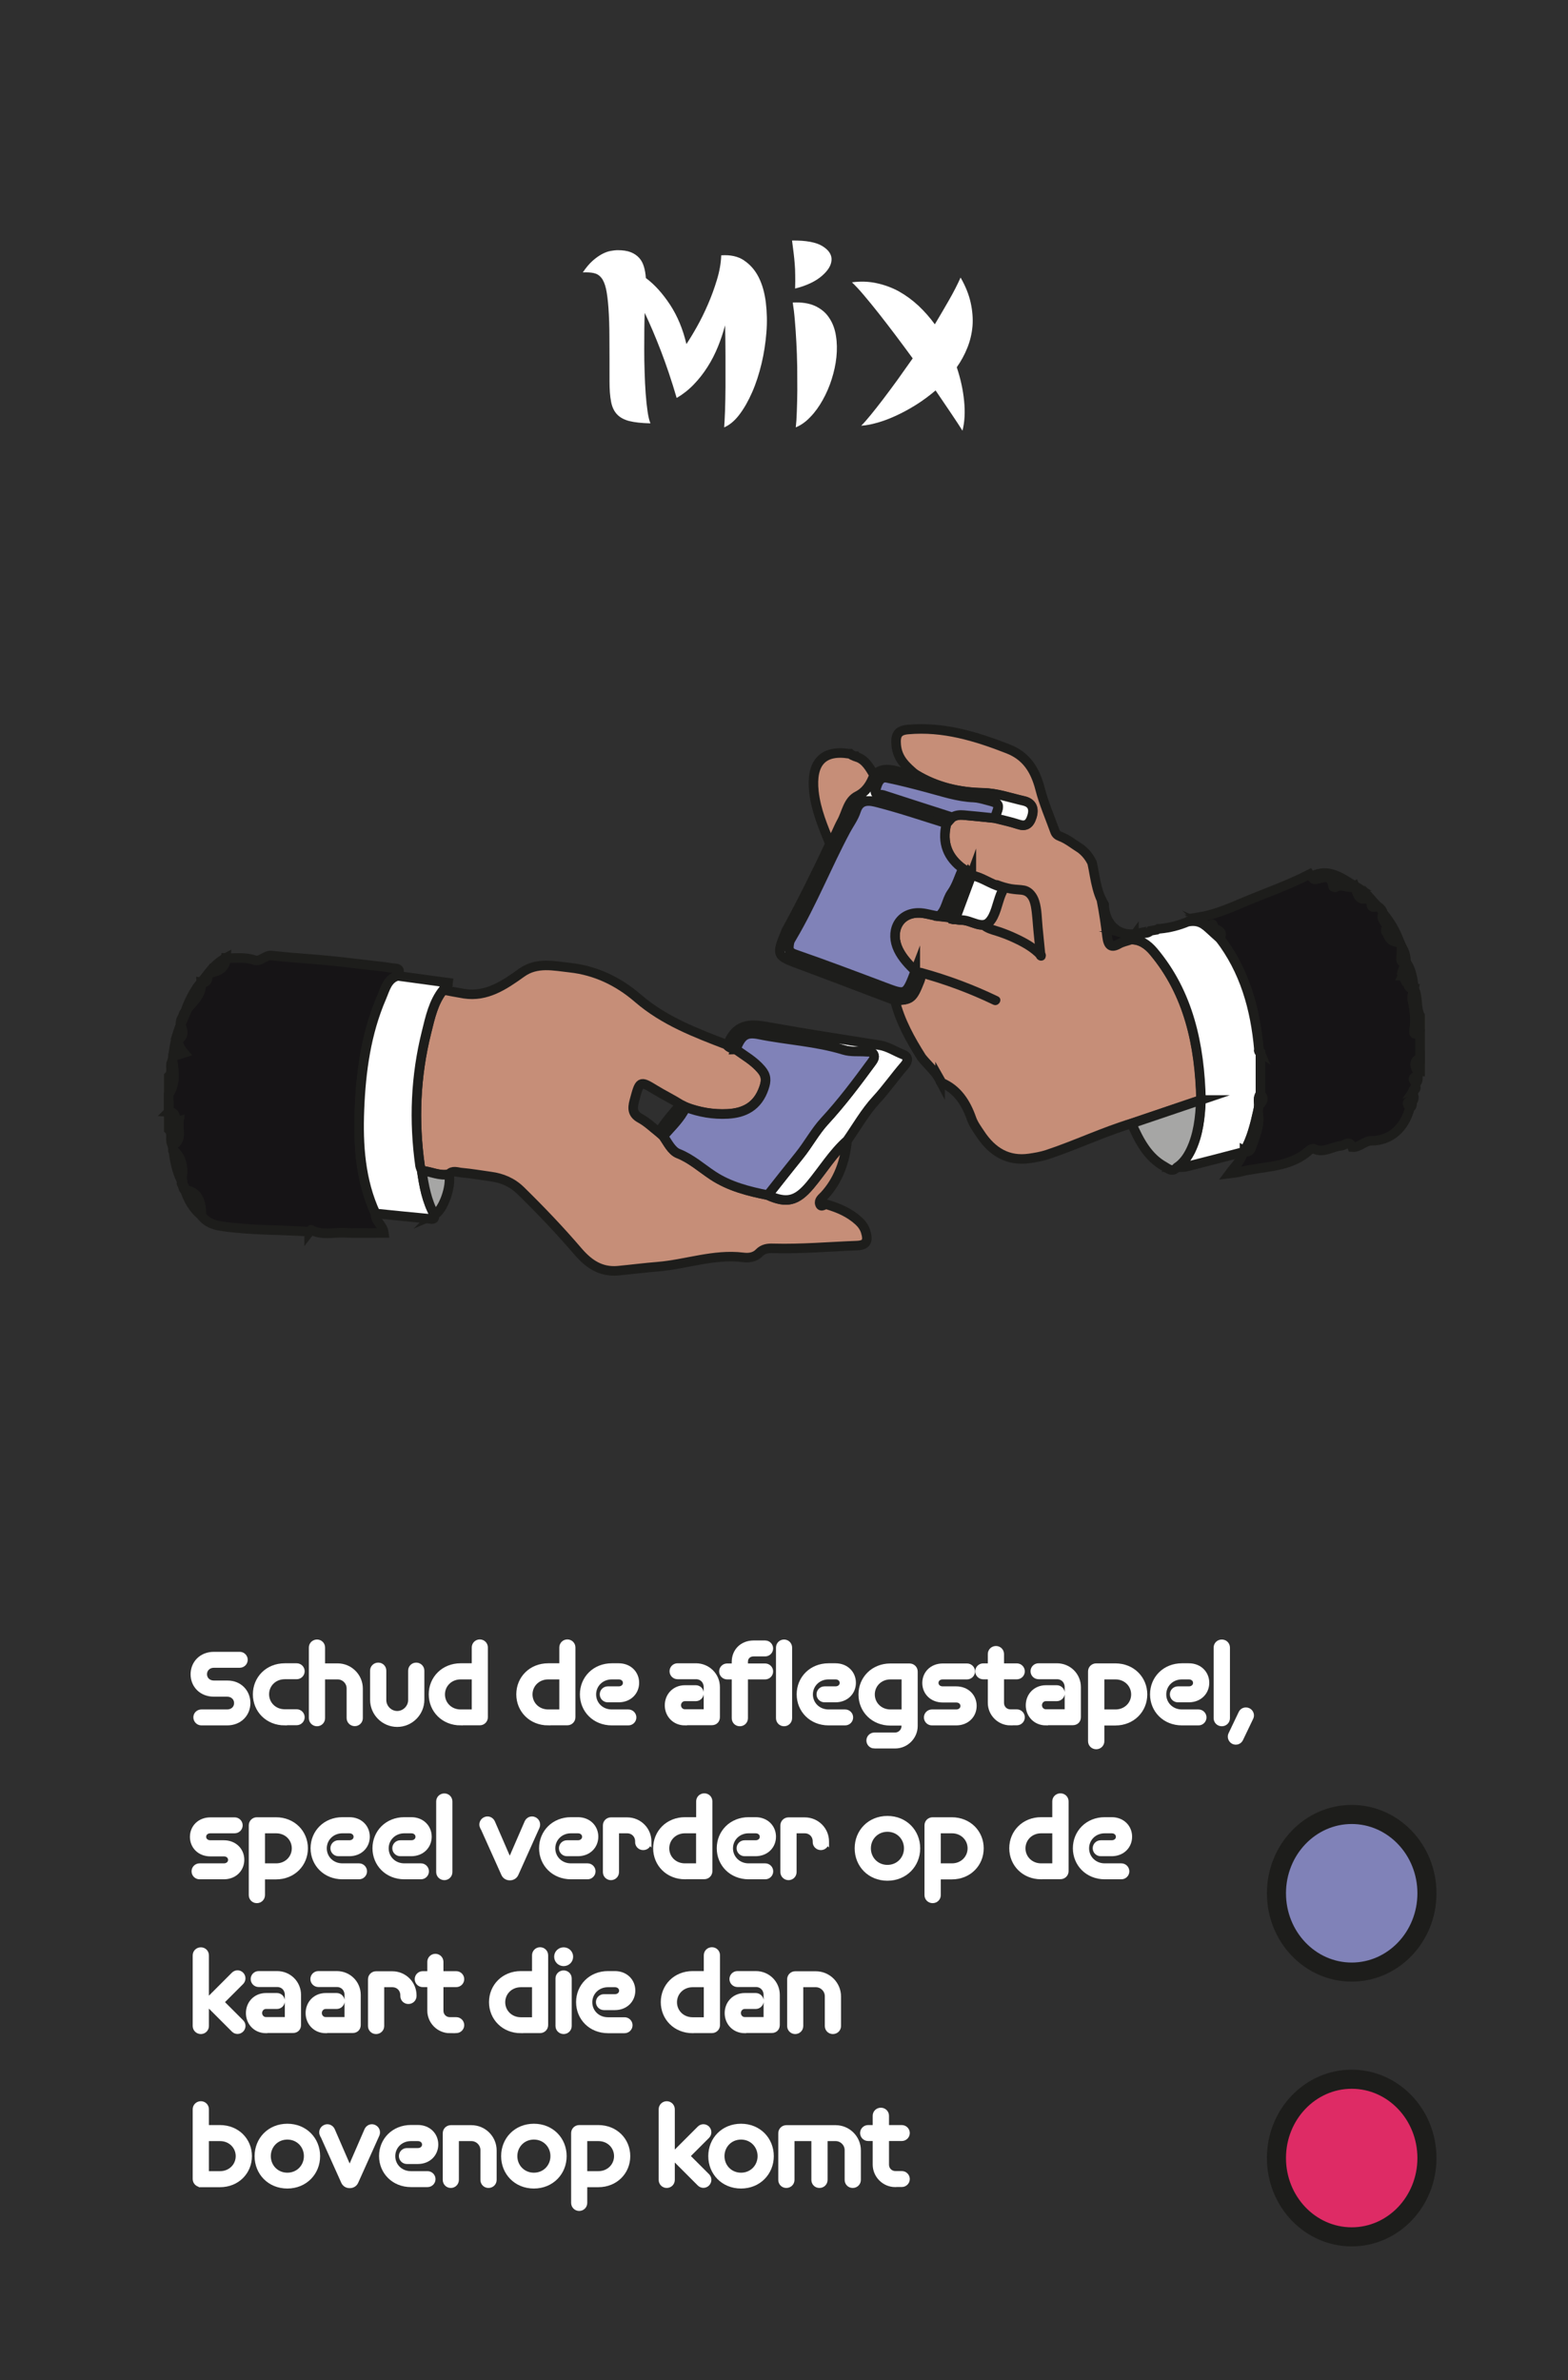 <?xml version="1.0" encoding="UTF-8"?>
<svg id="Laag_1" data-name="Laag 1" xmlns="http://www.w3.org/2000/svg" viewBox="0 0 164.41 249.45">
  <defs>
    <style>
      .cls-1 {
        stroke: #fff;
        stroke-width: .47px;
      }

      .cls-1, .cls-2, .cls-3, .cls-4, .cls-5, .cls-6, .cls-7, .cls-8 {
        stroke-miterlimit: 10;
      }

      .cls-1, .cls-2, .cls-9 {
        fill: #fff;
      }

      .cls-2, .cls-3, .cls-4, .cls-5, .cls-6, .cls-7, .cls-8 {
        stroke: #1d1d1b;
      }

      .cls-3 {
        fill: #c68e78;
      }

      .cls-4 {
        fill: #a6a6a5;
      }

      .cls-5 {
        fill: #8f9ecc;
      }

      .cls-6, .cls-10 {
        fill: #8082b8;
      }

      .cls-7 {
        fill: #161416;
      }

      .cls-8 {
        fill: #151514;
      }

      .cls-10, .cls-11, .cls-12, .cls-13, .cls-9 {
        stroke-width: 0px;
      }

      .cls-11 {
        fill: #2f2f2f;
      }

      .cls-12 {
        fill: #1d1d1b;
      }

      .cls-13 {
        fill: #de2b65;
      }
    </style>
  </defs>
  <rect class="cls-11" x="0" width="164.41" height="249.45"/>
  <g>
    <path class="cls-10" d="M141.73,206.68c-4.35,0-7.89-3.7-7.89-8.26s3.54-8.25,7.89-8.25,7.89,3.7,7.89,8.25-3.54,8.26-7.89,8.26Z"/>
    <path class="cls-12" d="M141.73,191.17c3.8,0,6.89,3.25,6.89,7.26s-3.09,7.26-6.89,7.26-6.89-3.25-6.89-7.26,3.09-7.26,6.89-7.26M141.73,189.17c-4.91,0-8.89,4.14-8.89,9.26s3.98,9.26,8.89,9.26,8.89-4.14,8.89-9.26-3.98-9.26-8.89-9.26h0Z"/>
  </g>
  <g>
    <ellipse class="cls-13" cx="141.73" cy="226.17" rx="7.89" ry="8.26"/>
    <path class="cls-12" d="M141.73,218.92c3.8,0,6.89,3.25,6.89,7.26s-3.09,7.26-6.89,7.26-6.89-3.25-6.89-7.26,3.09-7.26,6.89-7.26M141.73,216.92c-4.91,0-8.89,4.14-8.89,9.26s3.98,9.26,8.89,9.26,8.89-4.14,8.89-9.26-3.98-9.26-8.89-9.26h0Z"/>
  </g>
  <g>
    <path class="cls-9" d="M78.02,27.3c.64.43,1.15,1.01,1.53,1.76s.62,1.63.75,2.64c.12,1.01.15,2.06.06,3.15s-.25,2.18-.51,3.26c-.26,1.08-.58,2.08-.98,2.99s-.84,1.69-1.34,2.35c-.5.66-1.03,1.1-1.6,1.34.03-.37.06-.93.09-1.69.03-.76.04-1.62.05-2.59,0-.97,0-2,0-3.11,0-1.11-.02-2.21-.04-3.31-.2.75-.45,1.5-.75,2.24-.3.74-.66,1.45-1.09,2.12-.43.68-.91,1.29-1.45,1.85-.54.56-1.14,1.03-1.79,1.41-.53-1.82-1.09-3.47-1.66-4.95-.57-1.48-1.14-2.81-1.69-3.97-.02.45-.03,1.01-.04,1.69,0,.67-.01,1.4-.01,2.16s.01,1.55.04,2.34c.02.79.06,1.54.11,2.25.05.71.12,1.34.2,1.89.08.55.18.97.3,1.25-.92-.02-1.65-.1-2.21-.24-.56-.14-.99-.38-1.3-.71s-.52-.78-.62-1.34c-.11-.56-.16-1.26-.16-2.11,0-1.75,0-3.25-.01-4.51,0-1.26-.04-2.31-.1-3.16-.06-.85-.15-1.53-.26-2.04-.12-.51-.28-.89-.49-1.15s-.47-.42-.79-.49c-.32-.07-.7-.09-1.15-.07.35-.52.7-.93,1.04-1.23.34-.3.67-.53.99-.7.32-.17.61-.27.89-.32.28-.05.52-.08.74-.08.55,0,1,.07,1.36.21.36.14.65.34.88.59s.39.55.5.91c.11.36.18.76.21,1.21.92.68,1.76,1.62,2.54,2.8.77,1.18,1.35,2.56,1.71,4.12.32-.47.68-1.06,1.09-1.79s.8-1.51,1.16-2.35c.37-.84.68-1.7.95-2.59.27-.88.42-1.73.45-2.52v-.05c.97-.07,1.77.11,2.41.54Z"/>
    <path class="cls-9" d="M83.05,25.21c1.47-.02,2.53.18,3.19.59.66.41.98.89.95,1.45-.03.56-.37,1.12-1.04,1.69-.67.57-1.59,1-2.78,1.3.02-.55.02-1.02.01-1.42,0-.4-.02-.78-.05-1.15-.03-.37-.06-.74-.11-1.11-.05-.38-.11-.82-.17-1.34ZM83.13,31.71c.93-.05,1.71.07,2.34.36.62.29,1.12.7,1.47,1.24.36.53.6,1.16.71,1.88.12.72.13,1.46.05,2.24-.08.77-.25,1.55-.5,2.33s-.56,1.5-.94,2.17c-.38.68-.8,1.27-1.29,1.77-.48.51-.99.87-1.53,1.09.05-.43.09-.99.11-1.66.03-.68.04-1.41.05-2.21,0-.8,0-1.63-.01-2.5s-.05-1.71-.09-2.54c-.04-.83-.1-1.6-.16-2.33s-.14-1.34-.22-1.84Z"/>
    <path class="cls-9" d="M89.33,29.59c.9-.12,1.76-.09,2.59.09.83.18,1.6.46,2.33.86.72.4,1.4.9,2.04,1.49.63.59,1.21,1.25,1.73,1.96.53-.88,1.03-1.74,1.5-2.56.47-.82.87-1.6,1.2-2.34.52.9.87,1.78,1.06,2.64s.25,1.68.19,2.46c-.07.78-.25,1.54-.54,2.26-.29.73-.66,1.4-1.11,2.04.4,1.2.66,2.38.77,3.54.12,1.16.06,2.2-.17,3.11-.28-.45-.67-1.04-1.16-1.77-.49-.73-1.05-1.55-1.66-2.45-.65.55-1.32,1.05-2.02,1.49-.7.44-1.4.82-2.09,1.14s-1.35.57-1.99.75c-.63.18-1.2.29-1.7.32.27-.27.6-.64.99-1.12.39-.48.83-1.03,1.3-1.65.47-.62.97-1.29,1.5-2.02.52-.73,1.06-1.49,1.61-2.27-.6-.82-1.2-1.63-1.81-2.44s-1.19-1.56-1.74-2.26c-.55-.7-1.07-1.33-1.55-1.9-.48-.57-.9-1.02-1.25-1.35Z"/>
  </g>
  <g>
    <path class="cls-1" d="M21.11,180.6c-.33,0-.6-.28-.6-.61s.27-.59.6-.59h2.7c.59,0,.97-.4.97-.9s-.38-.91-.97-.91h-1.39c-1.31,0-2.2-.93-2.2-2.11s.89-2.12,2.2-2.12h2.72c.33,0,.6.27.6.6s-.27.6-.6.6h-2.7c-.59,0-.97.41-.97.91s.38.9.97.9h1.43c1.26,0,2.15.94,2.15,2.12s-.89,2.11-2.2,2.11h-2.72Z"/>
    <path class="cls-1" d="M29.86,180.6c-1.82,0-3.11-1.35-3.11-3.02s1.29-3.02,3.11-3.02h1.25c.33,0,.6.27.6.6s-.27.6-.6.6h-1.25c-1.09,0-1.88.82-1.88,1.81s.79,1.81,1.88,1.81h1.25c.33,0,.6.27.6.6s-.27.6-.6.6h-1.25Z"/>
    <path class="cls-1" d="M36.58,176.96c0-.65-.53-1.18-1.18-1.18h-1.55v4.3c0,.34-.27.61-.61.61s-.62-.27-.62-.61v-7.4c0-.34.27-.61.62-.61s.61.27.61.61v1.89h1.55c1.33,0,2.41,1.08,2.41,2.41v3.09c0,.34-.27.61-.61.61s-.62-.27-.62-.61v-3.12Z"/>
    <path class="cls-1" d="M43.03,175.1c0-.34.27-.61.61-.61s.62.27.62.61v3.05c0,1.43-1.17,2.61-2.61,2.61s-2.61-1.17-2.61-2.61v-3.05c0-.34.27-.61.62-.61s.61.27.61.61v3.08c0,.75.63,1.38,1.38,1.38s1.38-.63,1.38-1.38v-3.08Z"/>
    <path class="cls-1" d="M48.3,180.6c-1.82,0-3.11-1.35-3.11-3.02s1.29-3.02,3.11-3.02h1.4v-1.89c0-.34.27-.61.61-.61s.61.27.61.61v7.31c0,.34-.27.61-.61.61h-2.01ZM49.7,175.78h-1.4c-1.09,0-1.88.82-1.88,1.81s.79,1.81,1.88,1.81h1.4v-3.62Z"/>
    <path class="cls-1" d="M57.48,180.6c-1.82,0-3.11-1.35-3.11-3.02s1.29-3.02,3.11-3.02h1.4v-1.89c0-.34.27-.61.61-.61s.61.27.61.61v7.31c0,.34-.27.61-.61.61h-2.01ZM58.88,175.78h-1.4c-1.09,0-1.88.82-1.88,1.81s.79,1.81,1.88,1.81h1.4v-3.62Z"/>
    <path class="cls-1" d="M64.15,180.6c-1.82,0-3.11-1.35-3.11-3.02s1.29-3.02,3.11-3.02h.72c1.15,0,1.91.81,1.91,1.81s-.76,1.81-1.91,1.81h-1.15c-.33,0-.6-.27-.6-.6s.27-.6.6-.6h1.15c.41,0,.68-.27.68-.6s-.27-.6-.68-.6h-.72c-1.09,0-1.88.82-1.88,1.81s.78,1.81,1.88,1.81h1.74c.33,0,.6.27.6.6s-.27.6-.6.6h-1.74Z"/>
    <path class="cls-1" d="M71.81,180.6c-1.1,0-1.87-.84-1.87-1.87s.76-1.87,1.87-1.87h1.15c.33,0,.6.27.6.6s-.27.6-.6.6h-1.15c-.37,0-.64.32-.64.66s.26.66.64.66h2.21v-2.55c0-.6-.42-1.07-1.05-1.07h-1.93c-.33,0-.6-.27-.6-.6s.27-.6.6-.6h1.93c1.27,0,2.28,1.01,2.28,2.26v3.15c0,.34-.22.61-.62.61h-2.82Z"/>
    <path class="cls-1" d="M76.96,175.78h-.72c-.33,0-.6-.27-.6-.6s.27-.6.6-.6h.72v-.41c0-1.13.83-2,2.06-2h1.21c.33,0,.6.27.6.6s-.27.6-.6.6h-1.21c-.5,0-.83.33-.83.79v.42h2.04c.33,0,.6.27.6.6s-.27.6-.6.6h-2.04v4.3c0,.34-.27.61-.62.61s-.61-.27-.61-.61v-4.3ZM81.6,172.68c0-.34.27-.61.61-.61s.61.27.61.61v7.4c0,.34-.27.61-.61.61s-.61-.27-.61-.61v-7.4Z"/>
    <path class="cls-1" d="M86.88,180.6c-1.82,0-3.11-1.35-3.11-3.02s1.29-3.02,3.11-3.02h.72c1.15,0,1.91.81,1.91,1.81s-.76,1.81-1.91,1.81h-1.15c-.33,0-.6-.27-.6-.6s.27-.6.6-.6h1.15c.41,0,.68-.27.68-.6s-.27-.6-.68-.6h-.72c-1.09,0-1.88.82-1.88,1.81s.79,1.81,1.88,1.81h1.74c.33,0,.6.27.6.6s-.27.6-.6.6h-1.74Z"/>
    <path class="cls-1" d="M91.68,183.02c-.33,0-.6-.27-.6-.6s.27-.6.6-.6h2.16c.51,0,.92-.41.92-.92v-.28h-1.4c-1.82,0-3.11-1.35-3.11-3.02s1.29-3.02,3.11-3.02h2.01c.34,0,.62.27.62.61v5.7c0,1.17-.96,2.13-2.13,2.13h-2.18ZM94.77,175.78h-1.4c-1.09,0-1.88.82-1.88,1.81s.79,1.81,1.88,1.81h1.4v-3.62Z"/>
    <path class="cls-1" d="M97.71,180.6c-.33,0-.6-.27-.6-.6s.27-.6.6-.6h2.55c.41,0,.68-.27.68-.6s-.27-.6-.68-.6h-1.41c-1.15,0-1.91-.81-1.91-1.81s.76-1.81,1.91-1.81h2.55c.33,0,.6.27.6.6s-.27.6-.6.6h-2.55c-.41,0-.68.27-.68.6s.27.6.68.6h1.41c1.15,0,1.91.81,1.91,1.81s-.76,1.81-1.91,1.81h-2.55Z"/>
    <path class="cls-1" d="M105.94,180.6c-1.17,0-2.13-.96-2.13-2.13v-2.7h-.72c-.33,0-.6-.27-.6-.6s.27-.6.6-.6h.72v-1.21c0-.34.27-.61.62-.61s.61.27.61.61v1.21h1.58c.33,0,.6.27.6.6s-.27.6-.6.6h-1.58v2.71c0,.51.39.91.91.91h.67c.33,0,.6.27.6.6s-.27.6-.6.6h-.68Z"/>
    <path class="cls-1" d="M109.66,180.6c-1.1,0-1.87-.84-1.87-1.87s.76-1.87,1.87-1.87h1.15c.33,0,.6.27.6.6s-.27.6-.6.6h-1.15c-.38,0-.64.32-.64.66s.26.66.64.66h2.21v-2.55c0-.6-.42-1.07-1.05-1.07h-1.93c-.33,0-.6-.27-.6-.6s.27-.6.6-.6h1.93c1.28,0,2.28,1.01,2.28,2.26v3.15c0,.34-.22.61-.62.61h-2.82Z"/>
    <path class="cls-1" d="M115.56,180.6v1.89c0,.34-.27.61-.62.61s-.62-.27-.62-.61v-7.31c0-.34.27-.61.62-.61h2.01c1.82,0,3.11,1.35,3.11,3.02s-1.29,3.02-3.11,3.02h-1.4ZM116.96,179.4c1.09,0,1.88-.82,1.88-1.81s-.79-1.81-1.88-1.81h-1.4v3.62h1.4Z"/>
    <path class="cls-1" d="M123.93,180.6c-1.82,0-3.11-1.35-3.11-3.02s1.29-3.02,3.11-3.02h.72c1.15,0,1.91.81,1.91,1.81s-.76,1.81-1.91,1.81h-1.15c-.33,0-.6-.27-.6-.6s.27-.6.6-.6h1.15c.41,0,.68-.27.68-.6s-.27-.6-.68-.6h-.72c-1.09,0-1.88.82-1.88,1.81s.79,1.81,1.88,1.81h1.74c.33,0,.6.27.6.6s-.27.6-.6.6h-1.74Z"/>
    <path class="cls-1" d="M127.49,172.68c0-.34.27-.61.62-.61s.62.27.62.61v7.4c0,.34-.27.61-.62.61s-.62-.27-.62-.61v-7.4Z"/>
    <path class="cls-1" d="M130.11,182.29c-.15.3-.5.41-.8.27-.29-.15-.42-.51-.28-.8l1.07-2.24c.15-.31.51-.41.81-.27.3.15.43.52.27.81l-1.07,2.23Z"/>
    <path class="cls-1" d="M20.92,196.73c-.33,0-.6-.27-.6-.6s.27-.6.6-.6h2.55c.41,0,.68-.27.68-.6s-.27-.6-.68-.6h-1.41c-1.15,0-1.91-.81-1.91-1.81s.76-1.81,1.91-1.81h2.55c.33,0,.6.27.6.6s-.27.6-.6.6h-2.55c-.41,0-.68.27-.68.6s.27.6.68.6h1.41c1.15,0,1.91.81,1.91,1.81s-.76,1.81-1.91,1.81h-2.55Z"/>
    <path class="cls-1" d="M27.55,196.73v1.89c0,.34-.27.61-.62.61s-.61-.27-.61-.61v-7.31c0-.34.27-.61.61-.61h2.01c1.82,0,3.11,1.35,3.11,3.02s-1.29,3.02-3.11,3.02h-1.4ZM28.95,195.53c1.09,0,1.88-.82,1.88-1.81s-.78-1.81-1.88-1.81h-1.4v3.62h1.4Z"/>
    <path class="cls-1" d="M35.91,196.73c-1.82,0-3.11-1.35-3.11-3.02s1.29-3.02,3.11-3.02h.72c1.15,0,1.91.81,1.91,1.81s-.76,1.81-1.91,1.81h-1.15c-.33,0-.6-.27-.6-.6s.27-.6.6-.6h1.15c.41,0,.68-.27.68-.6s-.27-.6-.68-.6h-.72c-1.09,0-1.88.82-1.88,1.81s.78,1.81,1.88,1.81h1.74c.33,0,.6.27.6.6s-.27.6-.6.6h-1.74Z"/>
    <path class="cls-1" d="M42.4,196.73c-1.82,0-3.11-1.35-3.11-3.02s1.29-3.02,3.11-3.02h.72c1.15,0,1.91.81,1.91,1.81s-.76,1.81-1.91,1.81h-1.15c-.33,0-.6-.27-.6-.6s.27-.6.6-.6h1.15c.41,0,.68-.27.68-.6s-.27-.6-.68-.6h-.72c-1.09,0-1.88.82-1.88,1.81s.78,1.81,1.88,1.81h1.74c.33,0,.6.27.6.6s-.27.6-.6.6h-1.74Z"/>
    <path class="cls-1" d="M45.97,188.81c0-.34.27-.61.62-.61s.61.27.61.61v7.4c0,.34-.27.61-.61.61s-.62-.27-.62-.61v-7.4Z"/>
    <path class="cls-1" d="M50.55,191.48c-.14-.31,0-.67.31-.81.31-.15.67,0,.81.31l1.78,4.1,1.78-4.1c.14-.31.5-.46.81-.31.31.14.44.5.31.81l-2.21,4.92c-.11.26-.35.44-.68.44s-.57-.18-.68-.44l-2.21-4.92Z"/>
    <path class="cls-1" d="M59.87,196.73c-1.82,0-3.11-1.35-3.11-3.02s1.29-3.02,3.11-3.02h.72c1.15,0,1.91.81,1.91,1.81s-.76,1.81-1.91,1.81h-1.15c-.33,0-.6-.27-.6-.6s.27-.6.6-.6h1.15c.41,0,.68-.27.68-.6s-.27-.6-.68-.6h-.72c-1.09,0-1.88.82-1.88,1.81s.78,1.81,1.88,1.81h1.74c.33,0,.6.27.6.6s-.27.6-.6.6h-1.74Z"/>
    <path class="cls-1" d="M68.06,193.06c0,.34-.27.61-.62.61s-.61-.27-.61-.6v-.08c0-.6-.44-1.08-1.08-1.08h-1.08v4.3c0,.34-.27.61-.61.61s-.61-.27-.61-.61v-4.89c0-.34.27-.61.61-.61h1.7c1.3,0,2.31,1.04,2.31,2.29v.07Z"/>
    <path class="cls-1" d="M71.83,196.73c-1.82,0-3.11-1.35-3.11-3.02s1.29-3.02,3.11-3.02h1.4v-1.89c0-.34.27-.61.62-.61s.61.27.61.61v7.31c0,.34-.27.61-.61.61h-2.01ZM73.22,191.91h-1.4c-1.09,0-1.88.82-1.88,1.81s.78,1.81,1.88,1.81h1.4v-3.62Z"/>
    <path class="cls-1" d="M78.5,196.73c-1.82,0-3.11-1.35-3.11-3.02s1.29-3.02,3.11-3.02h.72c1.15,0,1.91.81,1.91,1.81s-.76,1.81-1.91,1.81h-1.15c-.33,0-.6-.27-.6-.6s.27-.6.6-.6h1.15c.41,0,.68-.27.68-.6s-.27-.6-.68-.6h-.72c-1.09,0-1.88.82-1.88,1.81s.79,1.81,1.88,1.81h1.74c.33,0,.6.27.6.6s-.27.6-.6.6h-1.74Z"/>
    <path class="cls-1" d="M86.68,193.06c0,.34-.27.61-.61.61s-.62-.27-.62-.6v-.08c0-.6-.44-1.08-1.08-1.08h-1.08v4.3c0,.34-.27.61-.61.61s-.62-.27-.62-.61v-4.89c0-.34.27-.61.62-.61h1.7c1.3,0,2.31,1.04,2.31,2.29v.07Z"/>
    <path class="cls-1" d="M93.05,196.88c-1.88,0-3.2-1.41-3.2-3.16s1.32-3.16,3.2-3.16,3.2,1.41,3.2,3.16-1.33,3.16-3.2,3.16ZM93.05,191.75c-1.14,0-1.97.89-1.97,1.97s.83,1.97,1.97,1.97,1.97-.89,1.97-1.97-.83-1.97-1.97-1.97Z"/>
    <path class="cls-1" d="M98.41,196.73v1.89c0,.34-.27.61-.62.61s-.62-.27-.62-.61v-7.31c0-.34.27-.61.62-.61h2.01c1.82,0,3.11,1.35,3.11,3.02s-1.29,3.02-3.11,3.02h-1.4ZM99.81,195.53c1.09,0,1.88-.82,1.88-1.81s-.79-1.81-1.88-1.81h-1.4v3.62h1.4Z"/>
    <path class="cls-1" d="M109.17,196.73c-1.82,0-3.11-1.35-3.11-3.02s1.29-3.02,3.11-3.02h1.4v-1.89c0-.34.27-.61.62-.61s.62.27.62.61v7.31c0,.34-.27.61-.62.61h-2.01ZM110.57,191.91h-1.4c-1.09,0-1.88.82-1.88,1.81s.79,1.81,1.88,1.81h1.4v-3.62Z"/>
    <path class="cls-1" d="M115.84,196.73c-1.82,0-3.11-1.35-3.11-3.02s1.29-3.02,3.11-3.02h.72c1.15,0,1.91.81,1.91,1.81s-.76,1.81-1.91,1.81h-1.15c-.33,0-.6-.27-.6-.6s.27-.6.6-.6h1.15c.41,0,.68-.27.68-.6s-.27-.6-.68-.6h-.72c-1.09,0-1.88.82-1.88,1.81s.79,1.81,1.88,1.81h1.74c.33,0,.6.27.6.6s-.27.6-.6.6h-1.74Z"/>
    <path class="cls-1" d="M21.67,209.96v2.38c0,.34-.27.61-.61.61s-.62-.27-.62-.61v-7.4c0-.34.27-.61.62-.61s.61.27.61.61v4.79l2.81-2.81c.24-.24.62-.24.85,0,.23.24.23.61,0,.85l-2.07,2.07,2.07,2.07c.24.24.23.61,0,.85-.24.24-.62.24-.85,0l-2.81-2.81Z"/>
    <path class="cls-1" d="M27.89,212.86c-1.1,0-1.87-.84-1.87-1.87s.76-1.87,1.87-1.87h1.15c.33,0,.6.27.6.6s-.27.6-.6.6h-1.15c-.38,0-.64.32-.64.66s.26.66.64.66h2.21v-2.55c0-.6-.42-1.07-1.05-1.07h-1.93c-.33,0-.6-.27-.6-.6s.27-.6.6-.6h1.93c1.28,0,2.28,1.01,2.28,2.26v3.15c0,.34-.22.61-.61.61h-2.82Z"/>
    <path class="cls-1" d="M34.15,212.86c-1.1,0-1.87-.84-1.87-1.87s.76-1.87,1.87-1.87h1.15c.33,0,.6.27.6.6s-.27.6-.6.6h-1.15c-.38,0-.64.32-.64.66s.26.66.64.66h2.21v-2.55c0-.6-.42-1.07-1.05-1.07h-1.93c-.33,0-.6-.27-.6-.6s.27-.6.6-.6h1.93c1.28,0,2.28,1.01,2.28,2.26v3.15c0,.34-.22.61-.61.61h-2.82Z"/>
    <path class="cls-1" d="M43.44,209.19c0,.34-.27.61-.62.61s-.61-.27-.61-.6v-.08c0-.6-.44-1.08-1.08-1.08h-1.08v4.3c0,.34-.27.61-.62.61s-.61-.27-.61-.61v-4.89c0-.34.27-.61.61-.61h1.7c1.3,0,2.31,1.04,2.31,2.29v.07Z"/>
    <path class="cls-1" d="M47.17,212.86c-1.17,0-2.13-.96-2.13-2.13v-2.7h-.72c-.33,0-.6-.27-.6-.6s.27-.6.6-.6h.72v-1.21c0-.34.27-.61.61-.61s.61.27.61.61v1.21h1.58c.33,0,.6.27.6.6s-.27.6-.6.6h-1.58v2.71c0,.51.39.91.91.91h.67c.33,0,.6.27.6.6s-.27.6-.6.6h-.68Z"/>
    <path class="cls-1" d="M54.62,212.86c-1.82,0-3.11-1.35-3.11-3.02s1.29-3.02,3.11-3.02h1.4v-1.89c0-.34.27-.61.61-.61s.61.27.61.61v7.31c0,.34-.27.61-.61.61h-2.01ZM56.02,208.04h-1.4c-1.09,0-1.88.82-1.88,1.81s.79,1.81,1.88,1.81h1.4v-3.62Z"/>
    <path class="cls-1" d="M59.1,205.83c-.42,0-.76-.33-.76-.75s.34-.75.76-.75.76.33.76.75-.34.75-.76.75ZM58.48,207.36c0-.34.27-.61.62-.61s.61.27.61.61v4.98c0,.34-.27.61-.61.61s-.62-.27-.62-.61v-4.98Z"/>
    <path class="cls-1" d="M63.75,212.86c-1.82,0-3.11-1.35-3.11-3.02s1.29-3.02,3.11-3.02h.72c1.15,0,1.91.81,1.91,1.81s-.76,1.81-1.91,1.81h-1.15c-.33,0-.6-.27-.6-.6s.27-.6.6-.6h1.15c.41,0,.68-.27.68-.6s-.27-.6-.68-.6h-.72c-1.09,0-1.88.82-1.88,1.81s.78,1.81,1.88,1.81h1.74c.33,0,.6.27.6.6s-.27.6-.6.6h-1.74Z"/>
    <path class="cls-1" d="M72.63,212.86c-1.82,0-3.11-1.35-3.11-3.02s1.29-3.02,3.11-3.02h1.4v-1.89c0-.34.27-.61.62-.61s.61.27.61.61v7.31c0,.34-.27.61-.61.61h-2.01ZM74.03,208.04h-1.4c-1.09,0-1.88.82-1.88,1.81s.78,1.81,1.88,1.81h1.4v-3.62Z"/>
    <path class="cls-1" d="M78.09,212.86c-1.1,0-1.87-.84-1.87-1.87s.76-1.87,1.87-1.87h1.15c.33,0,.6.27.6.6s-.27.6-.6.6h-1.15c-.38,0-.64.32-.64.66s.26.66.64.66h2.21v-2.55c0-.6-.42-1.07-1.05-1.07h-1.93c-.33,0-.6-.27-.6-.6s.27-.6.6-.6h1.93c1.28,0,2.28,1.01,2.28,2.26v3.15c0,.34-.22.61-.61.61h-2.82Z"/>
    <path class="cls-1" d="M86.72,209.22c0-.65-.54-1.18-1.18-1.18h-1.55v4.3c0,.34-.27.61-.61.61s-.61-.27-.61-.61v-4.89c0-.34.27-.61.61-.61h2.16c1.33,0,2.41,1.08,2.41,2.41v3.09c0,.34-.27.61-.62.61s-.61-.27-.61-.61v-3.12Z"/>
    <path class="cls-1" d="M21.06,228.99c-.34,0-.62-.27-.62-.61v-7.31c0-.34.27-.61.62-.61s.61.27.61.61v1.89h1.4c1.82,0,3.11,1.35,3.11,3.02s-1.29,3.02-3.11,3.02h-2.01ZM23.07,227.79c1.09,0,1.88-.82,1.88-1.81s-.79-1.81-1.88-1.81h-1.4v3.62h1.4Z"/>
    <path class="cls-1" d="M30.13,229.14c-1.88,0-3.2-1.41-3.2-3.16s1.32-3.16,3.2-3.16,3.2,1.41,3.2,3.16-1.33,3.16-3.2,3.16ZM30.13,224.01c-1.14,0-1.97.89-1.97,1.97s.83,1.97,1.97,1.97,1.97-.89,1.97-1.97-.83-1.97-1.97-1.97Z"/>
    <path class="cls-1" d="M33.76,223.74c-.14-.31,0-.67.31-.81.31-.15.67,0,.81.31l1.78,4.1,1.78-4.1c.14-.31.5-.46.81-.31.31.14.44.5.31.81l-2.21,4.92c-.11.26-.35.44-.68.44s-.57-.18-.68-.44l-2.21-4.92Z"/>
    <path class="cls-1" d="M43.09,228.99c-1.82,0-3.11-1.35-3.11-3.02s1.29-3.02,3.11-3.02h.72c1.15,0,1.91.81,1.91,1.81s-.76,1.81-1.91,1.81h-1.15c-.33,0-.6-.27-.6-.6s.27-.6.6-.6h1.15c.41,0,.68-.27.68-.6s-.27-.6-.68-.6h-.72c-1.09,0-1.88.82-1.88,1.81s.78,1.81,1.88,1.81h1.74c.33,0,.6.27.6.6s-.27.6-.6.6h-1.74Z"/>
    <path class="cls-1" d="M50.61,225.35c0-.65-.54-1.18-1.18-1.18h-1.55v4.3c0,.34-.27.61-.61.61s-.61-.27-.61-.61v-4.89c0-.34.27-.61.61-.61h2.16c1.33,0,2.41,1.08,2.41,2.41v3.09c0,.34-.27.61-.62.61s-.61-.27-.61-.61v-3.12Z"/>
    <path class="cls-1" d="M55.98,229.14c-1.88,0-3.2-1.41-3.2-3.16s1.32-3.16,3.2-3.16,3.2,1.41,3.2,3.16-1.33,3.16-3.2,3.16ZM55.98,224.01c-1.14,0-1.97.89-1.97,1.97s.83,1.97,1.97,1.97,1.97-.89,1.97-1.97-.83-1.97-1.97-1.97Z"/>
    <path class="cls-1" d="M61.34,228.99v1.89c0,.34-.27.61-.61.61s-.61-.27-.61-.61v-7.31c0-.34.27-.61.61-.61h2.01c1.82,0,3.11,1.35,3.11,3.02s-1.29,3.02-3.11,3.02h-1.4ZM62.74,227.79c1.09,0,1.88-.82,1.88-1.81s-.78-1.81-1.88-1.81h-1.4v3.62h1.4Z"/>
    <path class="cls-1" d="M70.52,226.09v2.38c0,.34-.27.61-.61.61s-.61-.27-.61-.61v-7.4c0-.34.27-.61.61-.61s.61.27.61.61v4.79l2.81-2.81c.24-.24.61-.24.85,0,.23.24.23.61,0,.85l-2.07,2.07,2.07,2.07c.24.24.23.61,0,.85-.24.24-.61.24-.85,0l-2.81-2.81Z"/>
    <path class="cls-1" d="M77.7,229.14c-1.88,0-3.2-1.41-3.2-3.16s1.32-3.16,3.2-3.16,3.2,1.41,3.2,3.16-1.33,3.16-3.2,3.16ZM77.7,224.01c-1.14,0-1.97.89-1.97,1.97s.83,1.97,1.97,1.97,1.97-.89,1.97-1.97-.83-1.97-1.97-1.97Z"/>
    <path class="cls-1" d="M88.8,225.35c0-.65-.54-1.18-1.18-1.18h-1.08v4.3c0,.34-.27.61-.62.61s-.61-.27-.61-.61v-4.3h-2.24v4.3c0,.34-.27.61-.62.61s-.61-.27-.61-.61v-4.89c0-.34.27-.61.61-.61h5.17c1.33,0,2.41,1.08,2.41,2.41v3.09c0,.34-.27.61-.62.61s-.61-.27-.61-.61v-3.12Z"/>
    <path class="cls-1" d="M93.87,228.99c-1.17,0-2.13-.96-2.13-2.13v-2.7h-.72c-.33,0-.6-.27-.6-.6s.27-.6.6-.6h.72v-1.21c0-.34.27-.61.62-.61s.62.27.62.61v1.21h1.58c.33,0,.6.27.6.6s-.27.6-.6.6h-1.58v2.71c0,.51.39.91.91.91h.67c.33,0,.6.27.6.6s-.27.6-.6.6h-.68Z"/>
  </g>
  <g>
    <g>
      <path class="cls-7" d="M148.9,110.91v-2.81c-.17-.24-.76.78-.61-.19.16-1.1.03-2.12-.2-3.17-.07-.33.11-.73.18-1.1-.31,0-.57-.13-.62-.49-.1-.77-.16-1.55-.23-2.33-.21-.03-.52.14-.5-.34.03-.42.03-.85.04-1.27h0c-.07-.16-.14-.32-.21-.47h0c-.65.04-1.09-.25-1.28-.95-.22-.16-.21-.31,0-.47.02-.58-.79-.9-.44-1.59-.1-.36-.33-.6-.62-.78-.77.38-.6-.28-.65-.7-.07-.07-.14-.14-.21-.22-1.14.58-1.2-.48-1.5-1.17-.65.37-1.35-.33-2,.12-.06.04-.26-.03-.26-.07-.21-1.45-1.11-.89-1.86-.76-.21.03-.32-.12-.38-.32-.11-.04-.19-.11-.25-.2-2.3,1.19-4.75,2.01-7.13,3.03-1.44.62-2.96,1.23-4.5,1.48.23.13.42.37.49.71.17.03.34.05.4.27.25.09.58-.49.62-.13.08.58,1.26.43.68,1.32,2.6,3.37,3.74,7.36,4.12,11.66.05.12.11.24.16.36,0,1.44,0,2.88,0,4.31.42.47.26.85-.17,1.17l-.1.67c.32,1.36-.27,2.53-.67,3.74-.11.34-.32.61-.73.39-.05.05-.1.09-.16.14-.15.9-.81,1.46-1.38,2.23.45-.06.77-.07,1.07-.15,2.46-.64,5.16-.36,7.28-2.27.13-.11.38-.21.5-.15,1.03.5,1.9-.26,2.85-.32.35-.02.87-.66,1.16.14.75.06,1.28-.67,2.03-.67,1.97,0,3.47-1.33,4.02-3.48-.39-.39-.34-.63.19-.7,0-.19-.01-.38.16-.5,0-.22.02-.45.03-.68.06-.09.12-.17.18-.26.02-.15.04-.31.05-.46-.37-.35-.32-.59.16-.71.02-.15.04-.3.06-.45-.35-.54-.51-1.04.18-1.42ZM147.1,102.26c-.04-.08-.11-.16-.11-.24,0-.09.07-.17.1-.26.03.1.07.2.09.28-.04.09-.06.16-.09.22Z"/>
      <path class="cls-7" d="M118.61,97.91c-1.86,0-2.8-1.54-2.84-3.11-.1-.17-.19-.34-.28-.52.25,1.28.44,2.58.6,3.88.11.96.43,1.22,1.24.76.37-.21.8-.29,1.21-.43.08-.13.17-.27.25-.4.05,0,.09-.01.12-.05.07-.01.13-.02.2-.03.04-.06.08-.11.11-.16-.19.04-.39.06-.61.06Z"/>
      <path class="cls-7" d="M32.42,129.09c-3.07-.21-6.16-.12-9.22-.58-.84-.13-1.56-.4-2.1-1.12.04-1.68-.53-2.56-1.71-2.65,0,0,0,.01,0,.01-.01-.19-.02-.39-.21-.49h0c-.02-.13-.04-.26-.05-.39-.05-.02-.09-.06-.11-.12.24-1.25.12-2.39-.88-3.23-.01-.15-.03-.31-.04-.46,1.07-.61.52-1.67.65-2.57-.38.09,0,.6-.35.66-.34-.51.43-1.54-.72-1.6v-1.87c.75-1.09.56-2.31.4-3.52.02-.15.03-.31.05-.46.36-.11.72-.22,1.11-.34-.39-.47-.75-1.15-.41-1.48.6-.57.17-1.01.11-1.51-.05-.34.08-.62.26-.88.06-.1.11-.2.17-.31-.02-.07,0-.12.05-.16.68-.94,1.75-1.63,1.68-3.06h0c.57.09.71-.25.64-.79.04-.05.09-.1.13-.15.85-.21,1.75-.35,1.82-1.61,0,0,0,0,0,0,.99.04,1.99-.13,2.97.21.67.23,1.12-.54,1.81-.47,2.04.23,4.1.34,6.14.54,1.9.19,3.8.44,5.7.65.35.04.71.12,1.05.14.78.04.4.49.34.85-1.09.29-1.32,1.4-1.7,2.28-1.6,3.7-2.14,7.69-2.31,11.72-.15,3.74.1,7.46,1.69,10.9-.06.8.75,1.1.87,1.99-1.4,0-2.8.05-4.19-.01-1.15-.05-2.34.31-3.44-.32-.02-.01-.13.16-.2.25Z"/>
      <path class="cls-8" d="M17.69,116.53c1.15.06.38,1.09.72,1.6.34-.06-.04-.57.35-.66-.13.9.42,1.96-.65,2.57-.42-.46.06-1.2-.41-1.65v-1.87Z"/>
      <path class="cls-8" d="M148.9,108.1c-.17-.24-.76.78-.61-.19.16-1.1.03-2.12-.2-3.17-.07-.34.11-.74.18-1.12.47.88.17,1.96.63,2.84v1.64Z"/>
      <path class="cls-8" d="M18.1,111.14c.16,1.21.35,2.43-.4,3.52v-1.87c.48-.45-.01-1.18.4-1.65Z"/>
      <path class="cls-8" d="M148.72,112.33c-.35-.54-.51-1.04.18-1.42v1.4c-.06,0-.12.01-.18.02Z"/>
      <path class="cls-3" d="M46.47,103.75c.73.13,1.46.28,2.2.4,2.34.36,4.18-.88,6.02-2.2,1.6-1.15,3.39-.71,5.08-.53,2.63.29,5.01,1.39,7.11,3.2,2.77,2.39,6.05,3.62,9.32,4.88.25.32.6.4.95.48.91.66,1.88,1.19,2.66,2.1.55.64.55,1.18.29,1.93-.67,1.96-2.08,2.64-3.82,2.73-1.49.07-2.96-.17-4.38-.71-.18-.09-.36-.18-.54-.27-.87-.57-1.81-1.01-2.7-1.56-1.59-.98-1.59-.9-2.15,1.17-.24.88-.16,1.42.65,1.86.69.37,1.29.96,1.93,1.45.15.13.3.26.45.39.47.68.88,1.55,1.57,1.83,1.37.54,2.44,1.52,3.64,2.31,1.75,1.15,3.75,1.65,5.75,2.05,1.99.9,3.03.63,4.43-1.03,1.31-1.55,2.38-3.35,3.9-4.7-.23,2.21-.93,4.19-2.41,5.79-.22.23-.58.48-.46.86.14.45.47-.02.74.06,1.21.36,2.35.84,3.32,1.72.33.3.6.67.74,1.11.32,1.02.08,1.44-.91,1.48-2.92.11-5.84.37-8.77.29-.54-.02-1.04.02-1.48.47-.47.49-1.12.55-1.71.47-3.05-.37-5.96.74-8.95.98-1.38.11-2.76.29-4.14.42-1.79.16-3.05-.68-4.21-2.03-1.9-2.22-3.91-4.32-5.98-6.35-.92-.9-1.98-1.33-3.17-1.49-1.02-.14-2.04-.32-3.07-.41-.42-.04-.91-.27-1.3.16-.99.22-1.9-.29-2.85-.37-.06-.17-.16-.34-.18-.52-.66-4.71-.47-9.38.68-13.98.39-1.56.73-3.17,1.75-4.44Z"/>
      <path class="cls-3" d="M118.53,98.5c-.4.14-.84.22-1.21.43-.81.46-1.12.19-1.24-.76-.15-1.3-.35-2.6-.6-3.88-.36-.78-.55-1.64-.71-2.51-.08-.45-.16-.9-.26-1.35-.27-.56-.65-1.07-1.21-1.49-.71-.44-1.36-.99-2.14-1.28-.24-.09-.44-.23-.54-.51-.53-1.48-1.17-2.93-1.56-4.45-.52-2.03-1.46-3.47-3.36-4.21-3.4-1.33-6.82-2.36-10.5-2.03-1.06.09-1.32.57-1.23,1.62.13,1.49,1.08,2.28,2.03,3.1,2.19,1.33,4.58,1.87,7.05,1.92,1.49.03,2.86.53,4.28.85.75.17,1.15.68.86,1.63-.26.84-.67,1.08-1.44.82-.81-.27-1.65-.44-2.47-.65-1.08-.11-2.15-.23-3.23-.32-.42-.04-.84,0-1.22.24-.2.22-.39.43-.59.65-.52,2.05.14,3.6,1.72,4.75.22.14.44.28.67.42.08.09.16.17.24.26,1.09.19,2,.92,3.05,1.2.23.06.23.27.18.46-.03.11-.1.21-.14.31-.4,1-.57,2.26-1.24,2.93-.76.76-1.86-.19-2.83-.21-.25,0-.5-.05-.74-.08-.22.02-.42-.04-.58-.21-.38-.04-.75-.09-1.13-.13-.74-.07-1.44-.36-2.19-.34-2.08.04-2.95,2.02-2.05,3.86.44.9,1.11,1.58,1.79,2.25.48.14.72.32.46.98-.74,1.87-.91,2.05-2.62,2.06.55,2.22,1.63,4.14,2.81,6.01.64.8,1.44,1.45,1.93,2.39v-.02c.05.09.11.18.17.27,1.62.69,2.53,2.06,3.13,3.77.2.57.57,1.07.91,1.58,1.26,1.92,2.94,2.9,5.15,2.58.63-.09,1.27-.2,1.88-.4,2.99-.99,5.86-2.37,8.88-3.28,2.42-.82,4.84-1.64,7.26-2.46-.14-5.77-1.31-11.15-4.99-15.54-.6-.72-1.39-1.28-2.39-1.25Z"/>
      <path class="cls-2" d="M132.16,114.65c0-1.44,0-2.88,0-4.31-.13-.08-.19-.19-.16-.36-.38-4.31-1.52-8.29-4.12-11.66-.44-.4-.87-.79-1.31-1.19l.02.02c-.14-.1-.28-.19-.41-.29h0c-.57-.35-1.12-.36-1.66-.25-.9.38-1.9.64-2.9.73-.02,0-.04,0-.06,0-.03,0-.06,0-.09,0-.06.04-.12.07-.19.11-.22.04-.44.07-.66.11-.3.36-.75.15-1.09.36-.07.02-.13.04-.2.05-.07,0-.14.02-.21.02-.07.01-.13.02-.2.03l-.05.07s-.07-.02-.07-.02c-.08.13-.16.27-.25.4.99-.04,1.78.53,2.39,1.25,3.69,4.39,4.85,9.78,4.99,15.54-.07,1.83-.27,3.63-1.06,5.28-.35.72-.8,1.35-1.45,1.78.32,0,.65.04.95-.04,2-.5,3.99-1.02,5.98-1.54.05-.05.1-.09.16-.14.72-1.27,1.07-2.7,1.4-4.14l.1-.67c-.02-.4-.11-.82.17-1.17Z"/>
      <path class="cls-2" d="M46.47,103.75c-1.02,1.27-1.37,2.89-1.75,4.44-1.15,4.6-1.34,9.27-.68,13.98.03.18.12.35.18.52.23,1.61.53,3.2,1.32,4.61.1.65-.34.45-.6.43-1.85-.17-3.71-.36-5.56-.55-1.59-3.44-1.84-7.16-1.69-10.9.16-4.03.71-8.01,2.31-11.72.38-.88.62-1.99,1.7-2.28,1.75.24,3.5.47,5.3.72-.03.37-.41.46-.53.74Z"/>
      <path class="cls-2" d="M77.15,109.99c-.35-.08-.7-.16-.95-.48.07-.09.15-.16.2-.26.94-2.14,2.56-1.91,4.31-1.59,3.83.69,7.67,1.27,11.51,1.88.9.14,1.66.67,2.49.99.55.21.51.71.15,1.12-1.02,1.17-1.91,2.46-2.97,3.61-1.17,1.26-2.06,2.84-3.06,4.27-1.52,1.35-2.59,3.14-3.9,4.7-1.4,1.66-2.44,1.93-4.43,1.03,1.1-1.38,2.18-2.78,3.29-4.14.94-1.16,1.67-2.53,2.66-3.61,1.78-1.93,3.36-4.04,4.93-6.17.17-.24.37-.53.21-.84-.16-.31-.49-.25-.77-.27-.79-.06-1.6.05-2.38-.19-2.9-.89-5.92-1.02-8.86-1.62-1.39-.28-1.86.11-2.44,1.57Z"/>
      <path class="cls-2" d="M95.97,101.8c.48.14.72.32.46.98-.74,1.87-.91,2.05-2.62,2.06-3.31-1.25-6.61-2.52-9.93-3.75-2.49-.92-2.51-.94-1.45-3.52,1.63-2.98,3.15-6.04,4.6-9.13.54-.68.8-1.54,1.22-2.3.52-.93.65-2.2,1.67-2.71.91-.46,1.39-1.25,1.74-2.19.67-.72,1.47-.64,2.28-.45.69.16,1.35.46,2.08.38,2.19,1.33,4.58,1.87,7.05,1.92,1.49.03,2.86.53,4.28.85.75.17,1.15.68.86,1.63-.26.84-.67,1.08-1.44.82-.81-.27-1.65-.44-2.47-.65.59-1.51.59-1.52-.82-1.89-.45-.12-.9-.26-1.36-.27-1.68-.06-3.29-.62-4.89-1.04-1.39-.36-2.79-.73-4.19-1.02-.8-.16-1.02.63-1.19,1.21-.2.71.45.48.76.58,2.41.79,4.82,1.56,7.23,2.33-.2.22-.39.43-.59.65-2.39-.74-4.76-1.55-7.17-2.17-.79-.21-1.89-.47-2.31.83-.25.78-.72,1.39-1.09,2.07-1.95,3.67-3.51,7.59-5.62,11.17-.11.2-.25.4-.29.62-.08.52-.16.93.55,1.18,3.15,1.09,6.28,2.27,9.4,3.45,2.29.86,2.28.88,3.25-1.65Z"/>
      <path class="cls-4" d="M125.91,115.29c-.07,1.83-.27,3.63-1.06,5.28-.35.72-.8,1.35-1.45,1.78-.49.56-.91.13-1.34-.11-1.72-.96-2.62-2.68-3.41-4.49,2.42-.82,4.84-1.64,7.26-2.46Z"/>
      <path class="cls-4" d="M45.54,127.31c-.79-1.42-1.08-3.01-1.32-4.61.96.07,1.86.59,2.85.37.31,1.26-.64,3.87-1.54,4.25Z"/>
      <path class="cls-7" d="M98.54,113.23c.06.09.12.18.17.27-.06-.09-.12-.18-.17-.27Z"/>
      <path class="cls-8" d="M18.96,107.34c.06.5.49.94-.11,1.51-.35.34.01,1.02.41,1.48-.39.12-.75.23-1.11.34.13-1.15.37-2.28.82-3.34Z"/>
      <path class="cls-8" d="M21.11,102.93c.08,1.44-1,2.12-1.68,3.06.39-1.13.93-2.17,1.68-3.06Z"/>
      <path class="cls-8" d="M23.7,100.38c-.08,1.26-.98,1.39-1.82,1.61.51-.67,1.1-1.23,1.82-1.61Z"/>
      <path class="cls-8" d="M21.74,102.14c.08.54-.06.88-.64.8.21-.27.42-.53.64-.8Z"/>
      <path class="cls-8" d="M19.39,106.15c-.06.1-.11.2-.17.31-.03-.16.04-.25.17-.31Z"/>
      <path class="cls-8" d="M142.06,92.87c-.65.37-1.35-.32-2.01.12-.06.04-.26-.03-.26-.07-.21-1.45-1.11-.89-1.86-.76-.21.03-.32-.12-.38-.32,1.74-.89,3.1.16,4.51,1.03Z"/>
      <path class="cls-8" d="M146.75,98.74c-.65.05-1.09-.24-1.28-.94h0c.12.02.3.22.36.02.07-.26-.16-.39-.35-.49h0c.02-.58-.79-.9-.44-1.59.73.89,1.32,1.88,1.72,3Z"/>
      <path class="cls-8" d="M148.28,103.64c-.32,0-.58-.12-.63-.49-.1-.78-.16-1.56-.24-2.34.62.82.73,1.83.86,2.83Z"/>
      <path class="cls-8" d="M143.55,94.05c-1.15.59-1.2-.49-1.5-1.18.57.28,1.06.7,1.5,1.18Z"/>
      <path class="cls-8" d="M147.43,100.82c-.21-.04-.54.15-.51-.34.03-.42.03-.85.04-1.27.32.48.47,1.02.46,1.61Z"/>
      <path class="cls-8" d="M144.41,94.96c-.77.38-.6-.28-.65-.7l.65.7Z"/>
      <path class="cls-8" d="M146.96,99.21c-.07-.15-.14-.31-.21-.46.07.15.14.31.21.46Z"/>
      <path class="cls-8" d="M148.5,113.5c-.37-.35-.32-.59.16-.71.03.26.03.51-.16.71Z"/>
      <path class="cls-8" d="M147.88,116.09c-.39-.4-.34-.64.21-.7-.06.24.04.53-.21.7Z"/>
      <path class="cls-8" d="M148.07,115.41c0-.19-.02-.39.16-.51.03.2.03.39-.16.51Z"/>
      <path class="cls-8" d="M148.27,114.22c.06-.09.12-.17.18-.26.03.16-.06.22-.18.26Z"/>
      <path class="cls-8" d="M130.49,120.63c.72-1.27,1.07-2.7,1.4-4.14.32,1.36-.27,2.53-.67,3.74-.11.34-.32.61-.73.39Z"/>
      <path class="cls-8" d="M127.87,98.32c-.44-.4-.87-.79-1.31-1.19.25.11.59-.49.64-.13.08.58,1.26.43.68,1.32Z"/>
      <path class="cls-8" d="M131.99,115.83c-.02-.4-.11-.82.17-1.17.42.47.26.85-.17,1.17Z"/>
      <path class="cls-8" d="M147.19,102.04c-.04.09-.06.16-.09.22-.04-.08-.11-.16-.11-.24,0-.09.07-.17.1-.26.03.1.07.2.09.28Z"/>
      <path class="cls-8" d="M145.47,97.8c-.22-.16-.21-.31,0-.47,0,0,0,0,0,0,0,.16,0,.31,0,.47h0Z"/>
      <path class="cls-8" d="M126.58,97.15c-.14-.1-.28-.19-.41-.29.18.03.36.05.41.29Z"/>
      <path class="cls-8" d="M118.9,98.05l-.05.07s-.07-.02-.07-.02c.05,0,.09-.01.12-.05Z"/>
      <path class="cls-8" d="M132.15,110.34c-.13-.08-.19-.19-.16-.36.05.12.11.24.16.36Z"/>
      <path class="cls-8" d="M19.39,124.74c1.17.08,1.75.97,1.71,2.65-.82-.69-1.36-1.59-1.71-2.65Z"/>
      <path class="cls-8" d="M18.15,120.52c1.01.85,1.12,1.98.88,3.23-.53-1-.71-2.12-.88-3.23Z"/>
      <path class="cls-8" d="M19.19,124.26c.19.1.19.3.21.49-.19-.1-.2-.29-.21-.49Z"/>
      <path class="cls-8" d="M19.14,123.87c.02.13.04.26.05.39-.07-.12-.31-.22-.05-.39Z"/>
      <path class="cls-3" d="M89.87,79.35c-.05-.02-.08-.07-.11-.1,0,0-.01,0-.02,0-.17,0-.33-.06-.47-.15-.05-.03-.08-.08-.13-.12-.04,0-.07.03-.11.02-2.78-.44-4.01.97-3.69,3.96.22,1.98.97,3.7,1.68,5.47.54-.68.8-1.54,1.22-2.3.52-.93.65-2.2,1.67-2.71.91-.46,1.39-1.25,1.74-2.19-.47-.77-.89-1.58-1.78-1.88Z"/>
      <path class="cls-6" d="M77.15,109.99c.58-1.46,1.05-1.85,2.44-1.57,2.95.6,5.96.73,8.86,1.62.78.24,1.58.13,2.38.19.28.02.61-.05.77.27.16.32-.03.6-.21.84-1.56,2.13-3.14,4.23-4.93,6.17-.99,1.07-1.72,2.45-2.66,3.61-1.11,1.37-2.2,2.76-3.29,4.14-2-.4-4-.9-5.75-2.05-1.2-.79-2.27-1.77-3.64-2.31-.69-.27-1.11-1.15-1.57-1.83.84-.96,1.78-1.82,2.36-3.03,1.42.54,2.88.79,4.38.71,1.74-.09,3.16-.77,3.82-2.73.26-.75.26-1.29-.29-1.93-.77-.9-1.74-1.44-2.66-2.1Z"/>
      <path class="cls-2" d="M69.09,118.67c.65-1.07,1.47-1.98,2.27-2.91.18.09.36.18.54.27-.57,1.21-1.52,2.07-2.36,3.03-.15-.13-.3-.26-.45-.39Z"/>
      <path class="cls-6" d="M95.97,101.8c-.97,2.53-.97,2.51-3.25,1.65-3.13-1.18-6.25-2.36-9.4-3.45-.71-.25-.64-.66-.55-1.18.04-.22.17-.42.29-.62,2.11-3.58,3.66-7.5,5.62-11.17.37-.69.84-1.3,1.09-2.07.42-1.3,1.52-1.04,2.31-.83,2.41.62,4.79,1.43,7.17,2.17-.52,2.06.14,3.6,1.72,4.75-.38.85-.65,1.8-1.17,2.52-.56.77-.55,1.88-1.36,2.45-.74-.07-1.44-.36-2.19-.34-2.08.04-2.95,2.02-2.05,3.86.44.9,1.11,1.58,1.79,2.25Z"/>
      <path class="cls-6" d="M99.82,85.65c-2.41-.78-4.83-1.54-7.23-2.33-.31-.1-.96.13-.76-.58.16-.58.39-1.38,1.19-1.21,1.41.29,2.8.65,4.19,1.02,1.6.42,3.21.98,4.89,1.04.45.02.91.15,1.36.27,1.41.37,1.41.38.82,1.89-1.08-.11-2.15-.23-3.23-.32-.42-.04-.84,0-1.22.24Z"/>
      <path class="cls-2" d="M101.85,91.74c1.09.19,2,.92,3.05,1.2.23.06.23.27.18.46-.03.11-.1.21-.14.31-.4,1-.57,2.26-1.24,2.93-.76.76-1.86-.19-2.83-.21-.25,0-.5-.05-.74-.08.57-1.54,1.15-3.09,1.72-4.63Z"/>
      <path class="cls-2" d="M98.42,96.03c.8-.57.8-1.68,1.36-2.45.52-.73.79-1.67,1.17-2.52.22.14.44.28.67.43-.69,1.56-1.38,3.12-2.07,4.68-.38-.04-.75-.09-1.13-.13Z"/>
      <path class="cls-5" d="M99.55,96.16c.69-1.56,1.38-3.12,2.07-4.68.08.09.16.17.24.26-.57,1.54-1.15,3.09-1.72,4.63-.22.02-.42-.04-.59-.21Z"/>
      <path class="cls-7" d="M145.47,97.8c0-.16,0-.31,0-.47.19.1.43.22.35.49-.06.2-.23,0-.36-.02Z"/>
    </g>
    <path class="cls-12" d="M104.45,93.24c.76.3,1.57.46,2.38.51.34.02.63.05.87.33.23.26.32.6.39.93.15.8.18,1.65.26,2.46.09.91.18,1.82.27,2.73.06.63,1.06.64,1,0-.1-1.01-.2-2.01-.3-3.02-.09-.91-.08-1.92-.36-2.8-.22-.72-.74-1.4-1.51-1.56-.45-.09-.92-.07-1.37-.15s-.93-.22-1.37-.39c-.6-.24-.86.73-.27.96h0Z"/>
    <path class="cls-12" d="M109.51,99.81c-.77-.86-1.83-1.44-2.86-1.92-.55-.26-1.12-.49-1.7-.69-.52-.17-1.06-.29-1.5-.62-.22-.16-.56-.03-.68.18-.15.26-.04.52.18.68.42.32.93.47,1.43.62.57.18,1.13.39,1.68.64.99.45,2.02.99,2.76,1.81.43.48,1.14-.23.71-.71h0Z"/>
    <path class="cls-12" d="M96.42,102.42c2.65.72,5.23,1.68,7.71,2.87.58.28,1.09-.58.5-.86-2.56-1.23-5.22-2.22-7.95-2.97-.62-.17-.89.79-.27.96h0Z"/>
  </g>
</svg>
